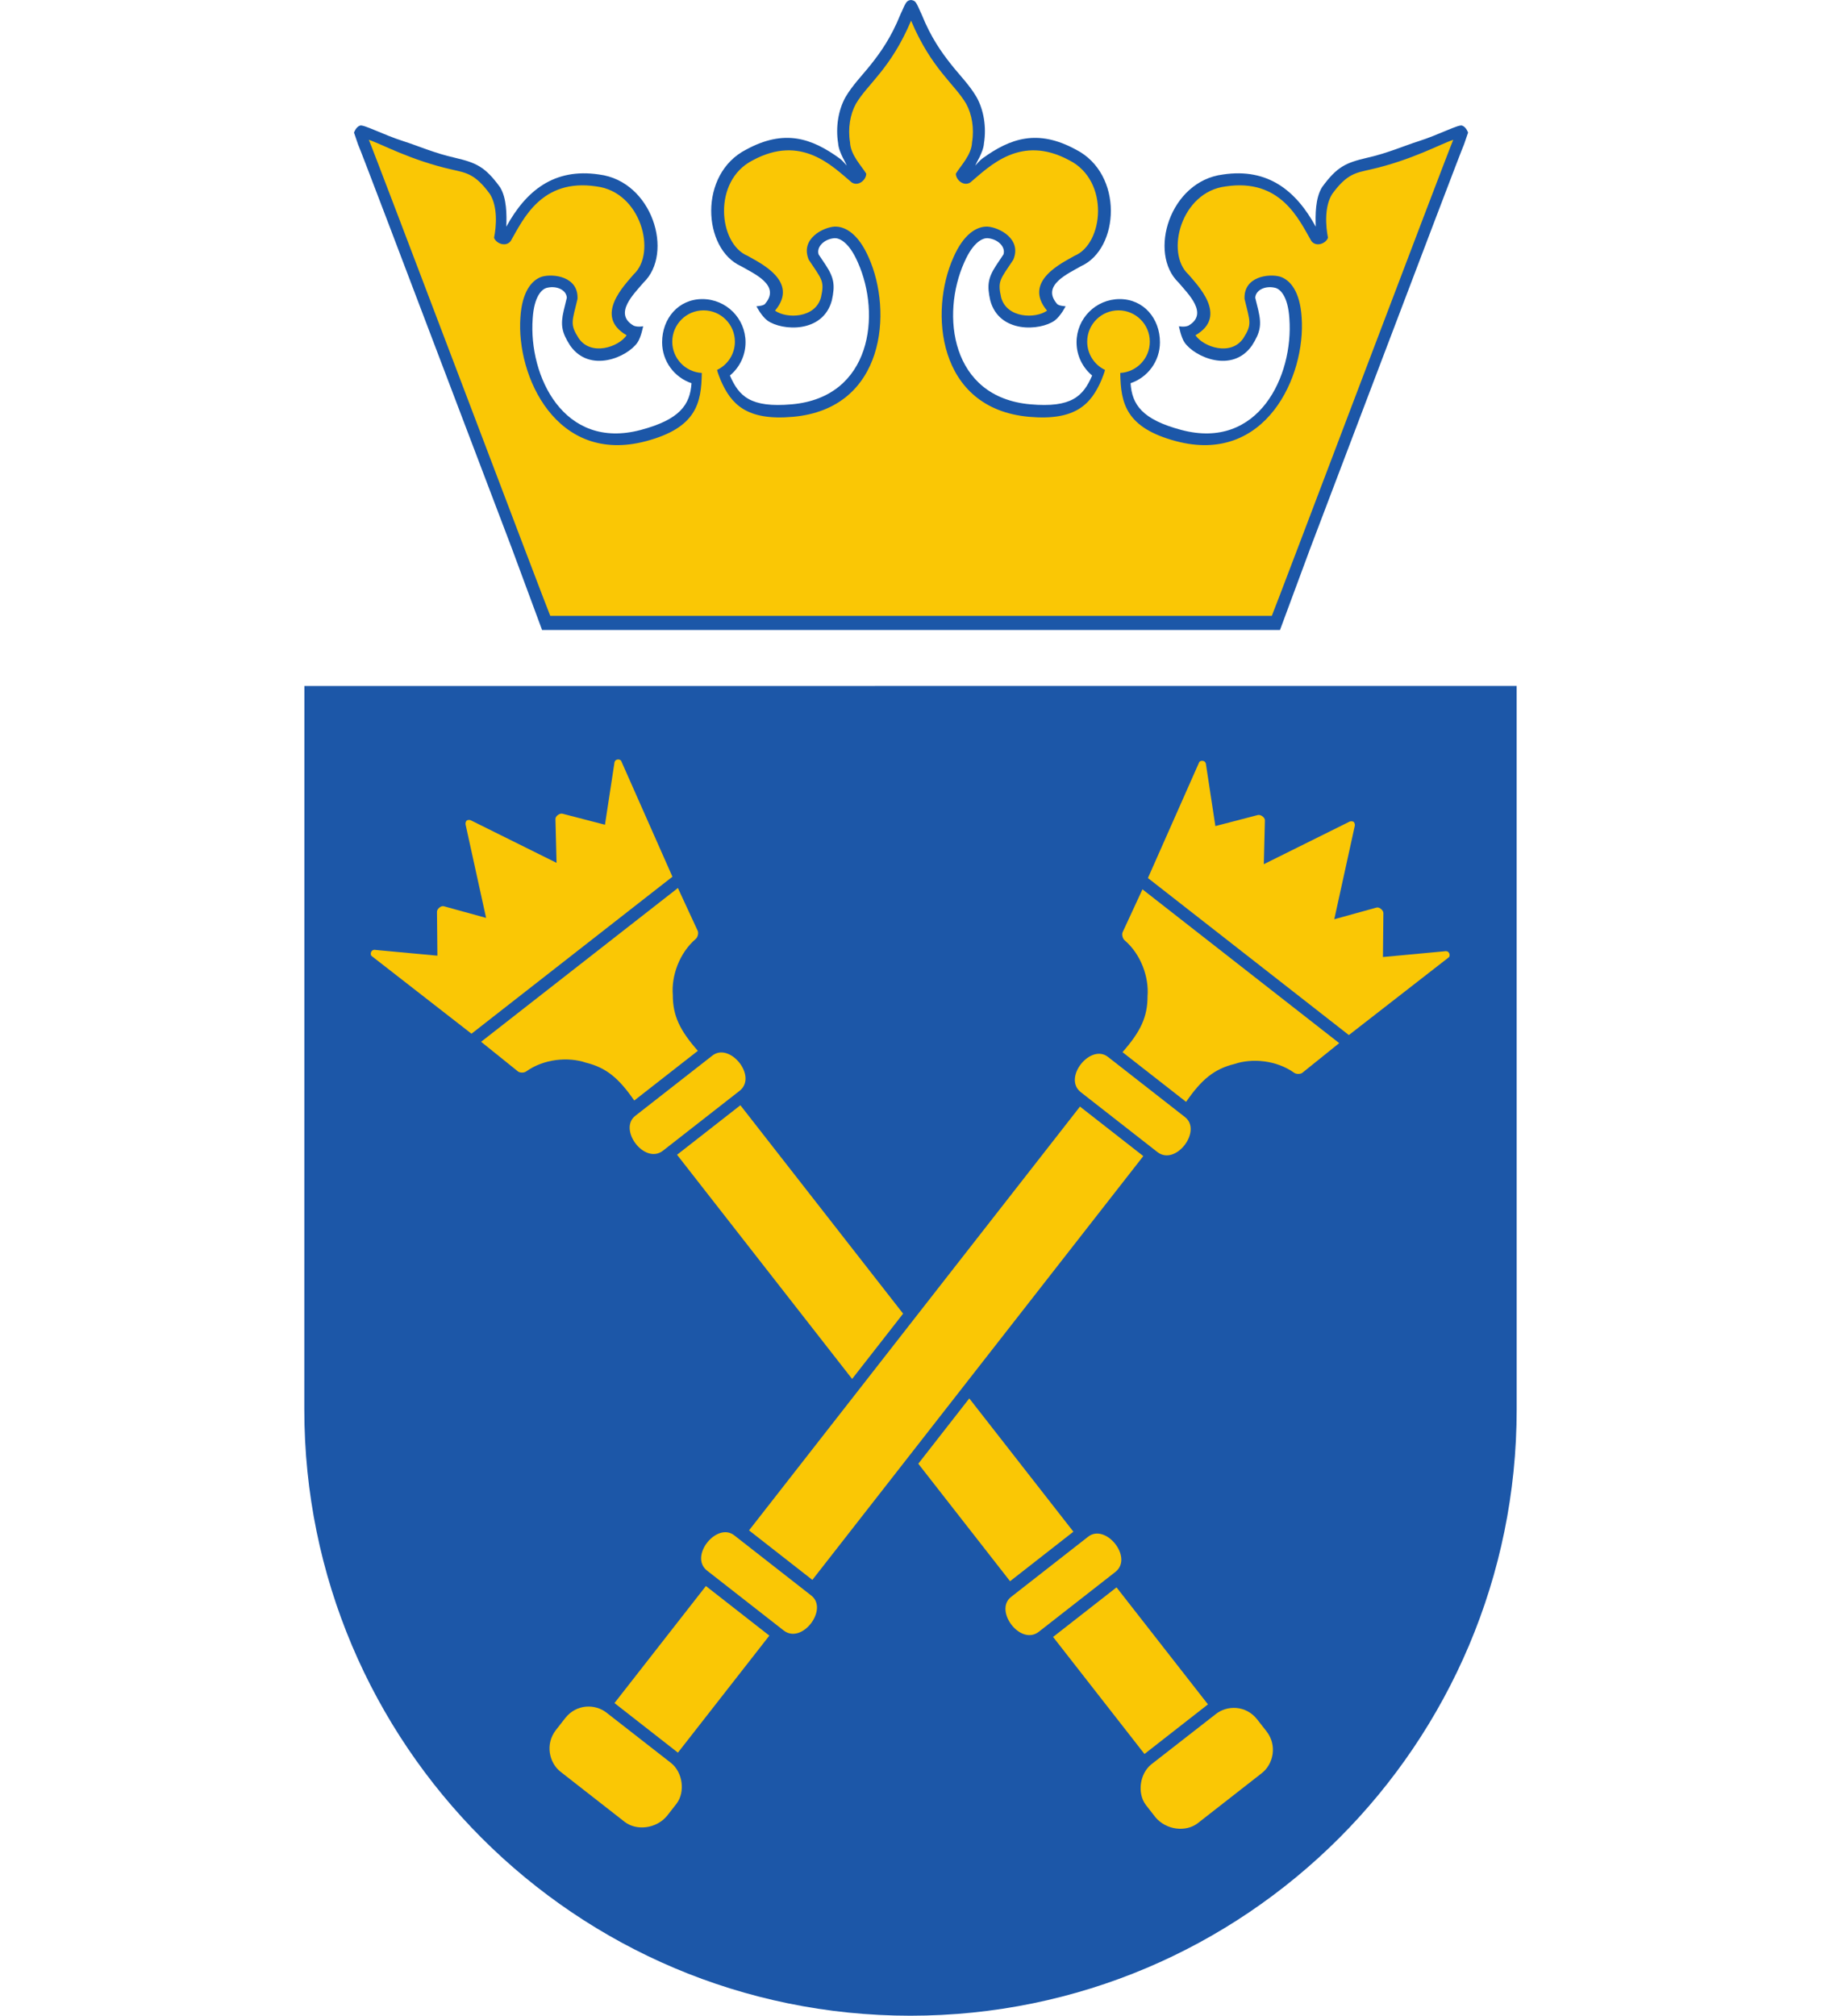 <?xml version="1.0" encoding="UTF-8" standalone="no"?>
<svg
   xmlns:dc="http://purl.org/dc/elements/1.1/"
   xmlns:cc="http://creativecommons.org/ns#"
   xmlns:rdf="http://www.w3.org/1999/02/22-rdf-syntax-ns#"
   xmlns:svg="http://www.w3.org/2000/svg"
   xmlns="http://www.w3.org/2000/svg"
   xmlns:sodipodi="http://sodipodi.sourceforge.net/DTD/sodipodi-0.dtd"
   xmlns:inkscape="http://www.inkscape.org/namespaces/inkscape"
   width="251.997"
   height="278.872"
   viewBox="0 0 201.598 335.098"
   version="1.1"
   id="svg2"
   inkscape:version="0.91 r13725"
   sodipodi:docname="Converted_file_40ecf173.svg">
  <defs
     id="defs41" />
  <sodipodi:namedview
     pagecolor="#ffffff"
     bordercolor="#666666"
     borderopacity="1"
     objecttolerance="10"
     gridtolerance="10"
     guidetolerance="10"
     inkscape:pageopacity="0"
     inkscape:pageshadow="2"
     inkscape:window-width="1280"
     inkscape:window-height="961"
     id="namedview39"
     showgrid="false"
     units="px"
     fit-margin-top="0"
     fit-margin-left="0"
     fit-margin-right="0"
     fit-margin-bottom="0"
     inkscape:zoom="1.0797765"
     inkscape:cx="50.122629"
     inkscape:cy="219.53992"
     inkscape:window-x="-8"
     inkscape:window-y="-8"
     inkscape:window-maximized="1"
     inkscape:current-layer="svg2" />
  <g
     id="surface1"
     transform="translate(-188.887,-125.773)">
    <path
       style="fill:#1c57a8;fill-opacity:1;fill-rule:evenodd;stroke:none"
       d="m 390.484,360.078 c -0.004,55.664 -45.133,100.789 -100.805,100.793 -55.668,0 -100.793,-45.121 -100.793,-100.785 l 0.012,-120.273 201.582,-0.008 z m 0,0"
       id="path5"
       inkscape:connector-curvature="0" />
    <path
       style="fill:#fac705;fill-opacity:1;fill-rule:evenodd;stroke:none"
       d="m 317.867,309.734 10.531,8.23 -55.031,70.453 -10.531,-8.23 z m 0,0"
       id="path7"
       inkscape:connector-curvature="0" />
    <path
       style="fill:#fac705;fill-opacity:1;fill-rule:evenodd;stroke:none"
       d="m 249.199,427.648 c -1.828,2.184 -5.102,2.484 -7.02,1.012 l -10.684,-8.344 c -1.906,-1.492 -2.59,-4.613 -0.773,-6.938 l 1.547,-1.98 c 1.855,-2.375 5.008,-2.41 6.922,-0.867 l 10.672,8.32 c 1.938,1.535 2.406,4.801 0.922,6.766 z m 0,0"
       id="path9"
       inkscape:connector-curvature="0" />
    <path
       style="fill:#fac705;fill-opacity:1;fill-rule:evenodd;stroke:none"
       d="m 328.258,273.617 -3.301,7.133 c -0.156,0.309 -0.035,1.031 0.332,1.336 2.734,2.344 4.07,6.152 3.812,9.309 0.004,3.441 -1.156,5.875 -4.164,9.293 l 10.574,8.262 c 2.59,-3.746 4.672,-5.457 8.012,-6.289 3,-1.012 7.02,-0.637 9.953,1.449 0.383,0.281 1.113,0.227 1.375,0 l 6.125,-4.926 z m 0,0"
       id="path11"
       inkscape:connector-curvature="0" />
    <path
       style="fill:#fac705;fill-opacity:1;fill-rule:evenodd;stroke:none"
       d="m 362.578,297.844 16.629,-12.934 c 0.25,-0.199 0.18,-1.176 -0.738,-0.992 l -10.223,0.953 0.074,-7.277 c 0.027,-0.469 -0.668,-1.094 -1.152,-0.941 l -7.016,1.938 3.406,-15.504 c 0.074,-0.285 -0.07,-0.582 -0.184,-0.691 -0.137,-0.082 -0.461,-0.152 -0.723,-0.012 l -14.215,7.055 0.18,-7.277 c 0.031,-0.508 -0.742,-1.031 -1.191,-0.891 l -7.043,1.832 -1.547,-10.148 c -0.047,-0.934 -1.012,-0.766 -1.141,-0.477 l -8.527,19.262 z m 0,0"
       id="path13"
       inkscape:connector-curvature="0" />
    <path
       style="fill:#fac705;fill-opacity:1;fill-rule:evenodd;stroke:none"
       d="m 335.312,311.469 c 2.941,2.25 -1.5,8.176 -4.555,5.836 l -12.773,-9.98 c -3.008,-2.398 1.664,-8.141 4.555,-5.836 z m 0,0"
       id="path15"
       inkscape:connector-curvature="0" />
    <path
       style="fill:#fac705;fill-opacity:1;fill-rule:evenodd;stroke:none"
       d="m 273.172,391.008 c 2.938,2.25 -1.504,8.172 -4.559,5.832 l -12.773,-9.977 c -3.008,-2.398 1.664,-8.141 4.559,-5.836 z m 0,0"
       id="path17"
       inkscape:connector-curvature="0" />
    <path
       style="fill:#fac705;fill-opacity:1;fill-rule:evenodd;stroke:none"
       d="m 255.664,389.438 10.551,8.246 -15.203,19.453 -10.551,-8.242 z m 0,0"
       id="path19"
       inkscape:connector-curvature="0" />
    <path
       style="fill:#fac705;fill-opacity:1;fill-rule:evenodd;stroke:none"
       d="m 299.461,358.246 17.312,22.16 -10.531,8.234 -15.262,-19.535 z m -38.062,-48.734 27.059,34.645 -8.48,10.855 -29.113,-37.27 z m 0,0"
       id="path21"
       inkscape:connector-curvature="0" />
    <path
       style="fill:#fac705;fill-opacity:1;fill-rule:evenodd;stroke:none"
       d="m 330.41,427.871 c 1.828,2.184 5.102,2.484 7.02,1.012 l 10.684,-8.348 c 1.906,-1.488 2.59,-4.609 0.773,-6.938 l -1.547,-1.977 c -1.855,-2.379 -5.008,-2.414 -6.922,-0.867 l -10.672,8.316 c -1.938,1.535 -2.406,4.805 -0.922,6.766 z m 0,0"
       id="path23"
       inkscape:connector-curvature="0" />
    <path
       style="fill:#fac705;fill-opacity:1;fill-rule:evenodd;stroke:none"
       d="m 251.008,273.398 3.301,7.133 c 0.152,0.309 0.031,1.031 -0.336,1.332 -2.73,2.348 -4.07,6.152 -3.812,9.309 -0.004,3.445 1.156,5.879 4.164,9.293 L 243.75,308.727 c -2.586,-3.742 -4.668,-5.457 -8.008,-6.289 -3,-1.012 -7.02,-0.637 -9.957,1.449 -0.383,0.285 -1.113,0.227 -1.375,0 l -6.125,-4.926 z m 0,0"
       id="path25"
       inkscape:connector-curvature="0" />
    <path
       style="fill:#fac705;fill-opacity:1;fill-rule:evenodd;stroke:none"
       d="m 216.684,297.621 -16.625,-12.934 c -0.25,-0.195 -0.184,-1.172 0.734,-0.988 l 10.223,0.949 -0.07,-7.277 c -0.031,-0.465 0.668,-1.094 1.152,-0.938 l 7.016,1.934 -3.406,-15.5 c -0.074,-0.285 0.07,-0.582 0.184,-0.691 0.133,-0.086 0.461,-0.156 0.719,-0.016 l 14.219,7.055 -0.184,-7.277 c -0.031,-0.504 0.746,-1.031 1.191,-0.887 l 7.043,1.828 1.551,-10.148 c 0.043,-0.934 1.008,-0.766 1.141,-0.473 l 8.527,19.262 z m 0,0"
       id="path27"
       inkscape:connector-curvature="0" />
    <path
       style="fill:#fac705;fill-opacity:1;fill-rule:evenodd;stroke:none"
       d="m 243.949,311.25 c -2.938,2.25 1.504,8.172 4.559,5.832 l 12.773,-9.98 c 3.008,-2.395 -1.664,-8.141 -4.559,-5.832 z m 0,0"
       id="path29"
       inkscape:connector-curvature="0" />
    <path
       style="fill:#fac705;fill-opacity:1;fill-rule:evenodd;stroke:none"
       d="m 306.438,391.23 c -2.938,2.25 1.504,8.172 4.559,5.832 l 12.773,-9.98 c 3.008,-2.398 -1.664,-8.137 -4.559,-5.832 z m 0,0"
       id="path31"
       inkscape:connector-curvature="0" />
    <path
       style="fill:#fac705;fill-opacity:1;fill-rule:evenodd;stroke:none"
       d="m 323.945,389.66 -10.551,8.242 15.199,19.457 10.555,-8.246 z m 0,0"
       id="path33"
       inkscape:connector-curvature="0" />
    <path
       style="fill:#1c57a8;fill-opacity:1;fill-rule:nonzero;stroke:none"
       d="m 228.422,230.504 -5.043,-13.617 -10.285,-27.066 C 205.633,170.176 198.125,150.395 197.816,149.77 l -0.668,-1.953 c 0,0 0.301,-0.914 0.973,-1.156 0.484,-0.305 3.891,1.52 7.254,2.586 2.348,0.742 5.168,1.996 8.539,2.75 3.559,0.832 5.027,1.48 7.508,4.883 1.137,1.805 1.125,4.656 1.055,6.578 3.254,-5.949 7.934,-9.801 15.426,-8.676 8.879,1.109 12.484,13.094 7.387,17.965 -1.566,1.867 -5.078,5.188 -1.629,7.172 0.719,0.285 1.57,0.086 1.57,0.086 0,0 -0.352,1.855 -0.934,2.691 -1.668,2.445 -7.941,5.199 -11.211,0.516 -1.387,-2.164 -1.629,-3.395 -1.066,-5.816 l 0.516,-2.117 c -0.051,-1.305 -1.746,-2.121 -3.461,-1.617 -0.645,0.23 -1.977,1.266 -2.215,5.086 -0.691,9.48 5.121,21.922 17.98,18.496 6.473,-1.723 8.195,-4.18 8.43,-7.766 -2.84,-0.957 -4.887,-3.641 -4.887,-6.805 0,-3.965 2.723,-7.18 6.688,-7.18 3.969,0 7.184,3.215 7.184,7.18 0,2.227 -1.012,4.211 -2.598,5.527 1.5,3.438 3.402,5.398 10.305,4.785 13.254,-1.18 14.855,-14.926 10.965,-23.598 -1.555,-3.57 -3.191,-4.039 -3.855,-4.02 -1.766,0.129 -3.059,1.469 -2.664,2.703 l 1.211,1.812 c 1.355,2.082 1.547,3.32 0.988,5.828 -1.473,5.52 -8.309,5.078 -10.715,3.352 -1.02,-0.766 -1.824,-2.375 -1.824,-2.375 0,0 1.258,-0.051 1.473,-0.453 2.578,-3.062 -1.918,-4.98 -4.031,-6.211 -6.406,-2.879 -7.117,-15.332 0.859,-19.387 6.367,-3.461 10.891,-1.883 15.52,1.465 0.473,0.344 0.891,0.859 1.199,1.203 -0.27,-0.625 -0.363,-0.727 -0.676,-1.355 -0.324,-0.695 -0.699,-1.488 -0.762,-2.367 -0.434,-2.703 0.043,-5.523 1.211,-7.637 1.172,-2.016 2.824,-3.66 4.262,-5.477 1.555,-1.969 3.316,-4.391 4.906,-8.336 0.246,-0.441 0.773,-1.93 1.16,-2.152 0.125,-0.105 0.27,-0.172 0.566,-0.207 0.301,0.035 0.484,0.102 0.609,0.207 0.387,0.223 0.91,1.711 1.16,2.152 1.586,3.945 3.352,6.367 4.906,8.336 1.434,1.816 3.09,3.461 4.258,5.477 1.172,2.113 1.648,4.934 1.215,7.637 -0.062,0.879 -0.441,1.672 -0.762,2.367 -0.316,0.629 -0.41,0.73 -0.68,1.355 0.312,-0.344 0.727,-0.859 1.199,-1.203 4.633,-3.348 9.156,-4.926 15.52,-1.465 7.977,4.055 7.266,16.508 0.859,19.387 -2.109,1.23 -6.609,3.148 -4.031,6.211 0.219,0.402 1.473,0.453 1.473,0.453 0,0 -0.801,1.609 -1.824,2.375 -2.402,1.727 -9.238,2.168 -10.711,-3.352 -0.562,-2.508 -0.371,-3.746 0.988,-5.828 l 1.211,-1.812 c 0.395,-1.234 -0.902,-2.574 -2.668,-2.703 -0.66,-0.019 -2.297,0.449 -3.852,4.02 -3.895,8.672 -2.289,22.418 10.965,23.598 6.898,0.613 8.805,-1.348 10.301,-4.785 -1.582,-1.316 -2.594,-3.301 -2.594,-5.527 0,-3.965 3.215,-7.18 7.18,-7.18 3.965,0 6.688,3.215 6.688,7.18 0,3.164 -2.043,5.848 -4.883,6.805 0.234,3.586 1.957,6.043 8.43,7.766 12.859,3.426 18.668,-9.016 17.977,-18.496 -0.234,-3.82 -1.57,-4.855 -2.215,-5.086 -1.711,-0.504 -3.41,0.312 -3.461,1.617 l 0.52,2.117 c 0.562,2.422 0.316,3.652 -1.066,5.816 -3.27,4.684 -9.543,1.93 -11.215,-0.516 -0.582,-0.836 -0.93,-2.691 -0.93,-2.691 0,0 0.852,0.199 1.566,-0.086 3.453,-1.984 -0.059,-5.305 -1.625,-7.172 -5.098,-4.871 -1.492,-16.855 7.383,-17.965 7.496,-1.125 12.176,2.727 15.426,8.676 -0.066,-1.922 -0.082,-4.773 1.059,-6.578 2.477,-3.402 3.945,-4.051 7.508,-4.883 3.367,-0.754 6.188,-2.008 8.539,-2.75 3.363,-1.066 6.766,-2.891 7.254,-2.586 0.668,0.242 0.973,1.156 0.973,1.156 l -0.672,1.953 c -0.305,0.625 -7.816,20.406 -15.277,40.051 l -10.281,27.066 -5.047,13.617 z m 0,0"
       id="path35"
       inkscape:connector-curvature="0" />
    <path
       style="fill:#fac705;fill-opacity:1;fill-rule:nonzero;stroke:none"
       d="m 229.785,228.156 c -0.16,-0.172 -29.562,-77.887 -30.172,-79.137 1.945,0.602 6.891,3.387 13.832,4.945 2.293,0.535 3.816,0.648 6.297,4.055 1.336,2.117 1.078,5.398 0.699,7.27 0.301,0.93 1.93,1.625 2.762,0.562 2.09,-3.629 5.117,-10.461 14.242,-9.09 7.461,0.91 10.074,11.078 6.211,14.617 -1.406,1.699 -6.742,6.93 -1.172,10.129 -1.34,1.961 -5.871,3.504 -7.949,0.531 -1.527,-2.391 -1.129,-2.75 -0.219,-6.57 0.18,-3.754 -4.086,-4.242 -5.926,-3.699 -1.715,0.559 -3.309,2.543 -3.57,6.773 -0.711,9.73 5.988,24.543 20.891,20.57 8.375,-2.23 9.199,-6.324 9.27,-11.34 -2.738,-0.152 -4.91,-2.422 -4.91,-5.199 0,-2.875 2.332,-5.207 5.207,-5.207 2.875,0 5.207,2.332 5.207,5.207 0,2.074 -1.211,3.863 -2.965,4.699 0.113,0.488 0.41,1.223 0.602,1.707 1.73,3.973 4.277,6.773 12.023,6.086 15.363,-1.367 16.59,-17.578 12.594,-26.477 -1.691,-3.887 -3.867,-5.203 -5.672,-5.145 -1.914,0.121 -5.754,2.035 -4.301,5.504 2.16,3.277 2.656,3.48 2.039,6.246 -0.934,3.504 -5.723,3.605 -7.648,2.223 4.137,-4.91 -2.664,-8.004 -4.566,-9.117 -4.844,-2.004 -5.863,-12.453 0.836,-15.863 8.109,-4.406 13.285,0.977 16.492,3.672 1.145,0.719 2.438,-0.496 2.402,-1.473 -0.809,-1.324 -2.609,-3.109 -2.691,-5.207 -0.383,-2.312 0.027,-4.68 0.973,-6.387 1.914,-3.301 5.777,-5.781 9.18,-13.832 3.406,8.051 7.254,10.531 9.168,13.832 0.941,1.707 1.355,4.074 0.969,6.387 -0.078,2.098 -1.883,3.883 -2.688,5.207 -0.035,0.977 1.254,2.191 2.398,1.473 3.207,-2.695 8.387,-8.078 16.492,-3.672 6.703,3.41 5.68,13.859 0.84,15.863 -1.902,1.113 -8.703,4.207 -4.566,9.117 -1.93,1.383 -6.715,1.281 -7.648,-2.223 -0.617,-2.766 -0.125,-2.969 2.035,-6.246 1.457,-3.469 -2.383,-5.383 -4.297,-5.504 -1.805,-0.059 -3.984,1.258 -5.672,5.145 -3.996,8.898 -2.77,25.109 12.594,26.477 7.746,0.688 10.289,-2.113 12.02,-6.086 0.195,-0.484 0.488,-1.219 0.605,-1.707 -1.754,-0.836 -2.965,-2.625 -2.965,-4.699 0,-2.875 2.332,-5.207 5.207,-5.207 2.875,0 5.207,2.332 5.207,5.207 0,2.777 -2.176,5.047 -4.914,5.199 0.074,5.016 0.898,9.109 9.273,11.34 14.902,3.973 21.598,-10.84 20.887,-20.57 -0.258,-4.23 -1.852,-6.215 -3.57,-6.773 -1.84,-0.543 -6.105,-0.055 -5.922,3.699 0.91,3.82 1.305,4.18 -0.223,6.57 -2.078,2.973 -6.605,1.43 -7.945,-0.531 5.566,-3.199 0.234,-8.43 -1.176,-10.129 -3.863,-3.539 -1.25,-13.707 6.215,-14.617 9.125,-1.371 12.148,5.461 14.242,9.09 0.828,1.062 2.457,0.367 2.758,-0.562 -0.375,-1.871 -0.633,-5.152 0.703,-7.27 2.477,-3.406 4,-3.52 6.293,-4.055 6.941,-1.559 11.887,-4.344 13.836,-4.945 -0.613,1.25 -30.016,78.965 -30.172,79.137 z m 0,0"
       id="path37"
       inkscape:connector-curvature="0" />
  </g>
</svg>
